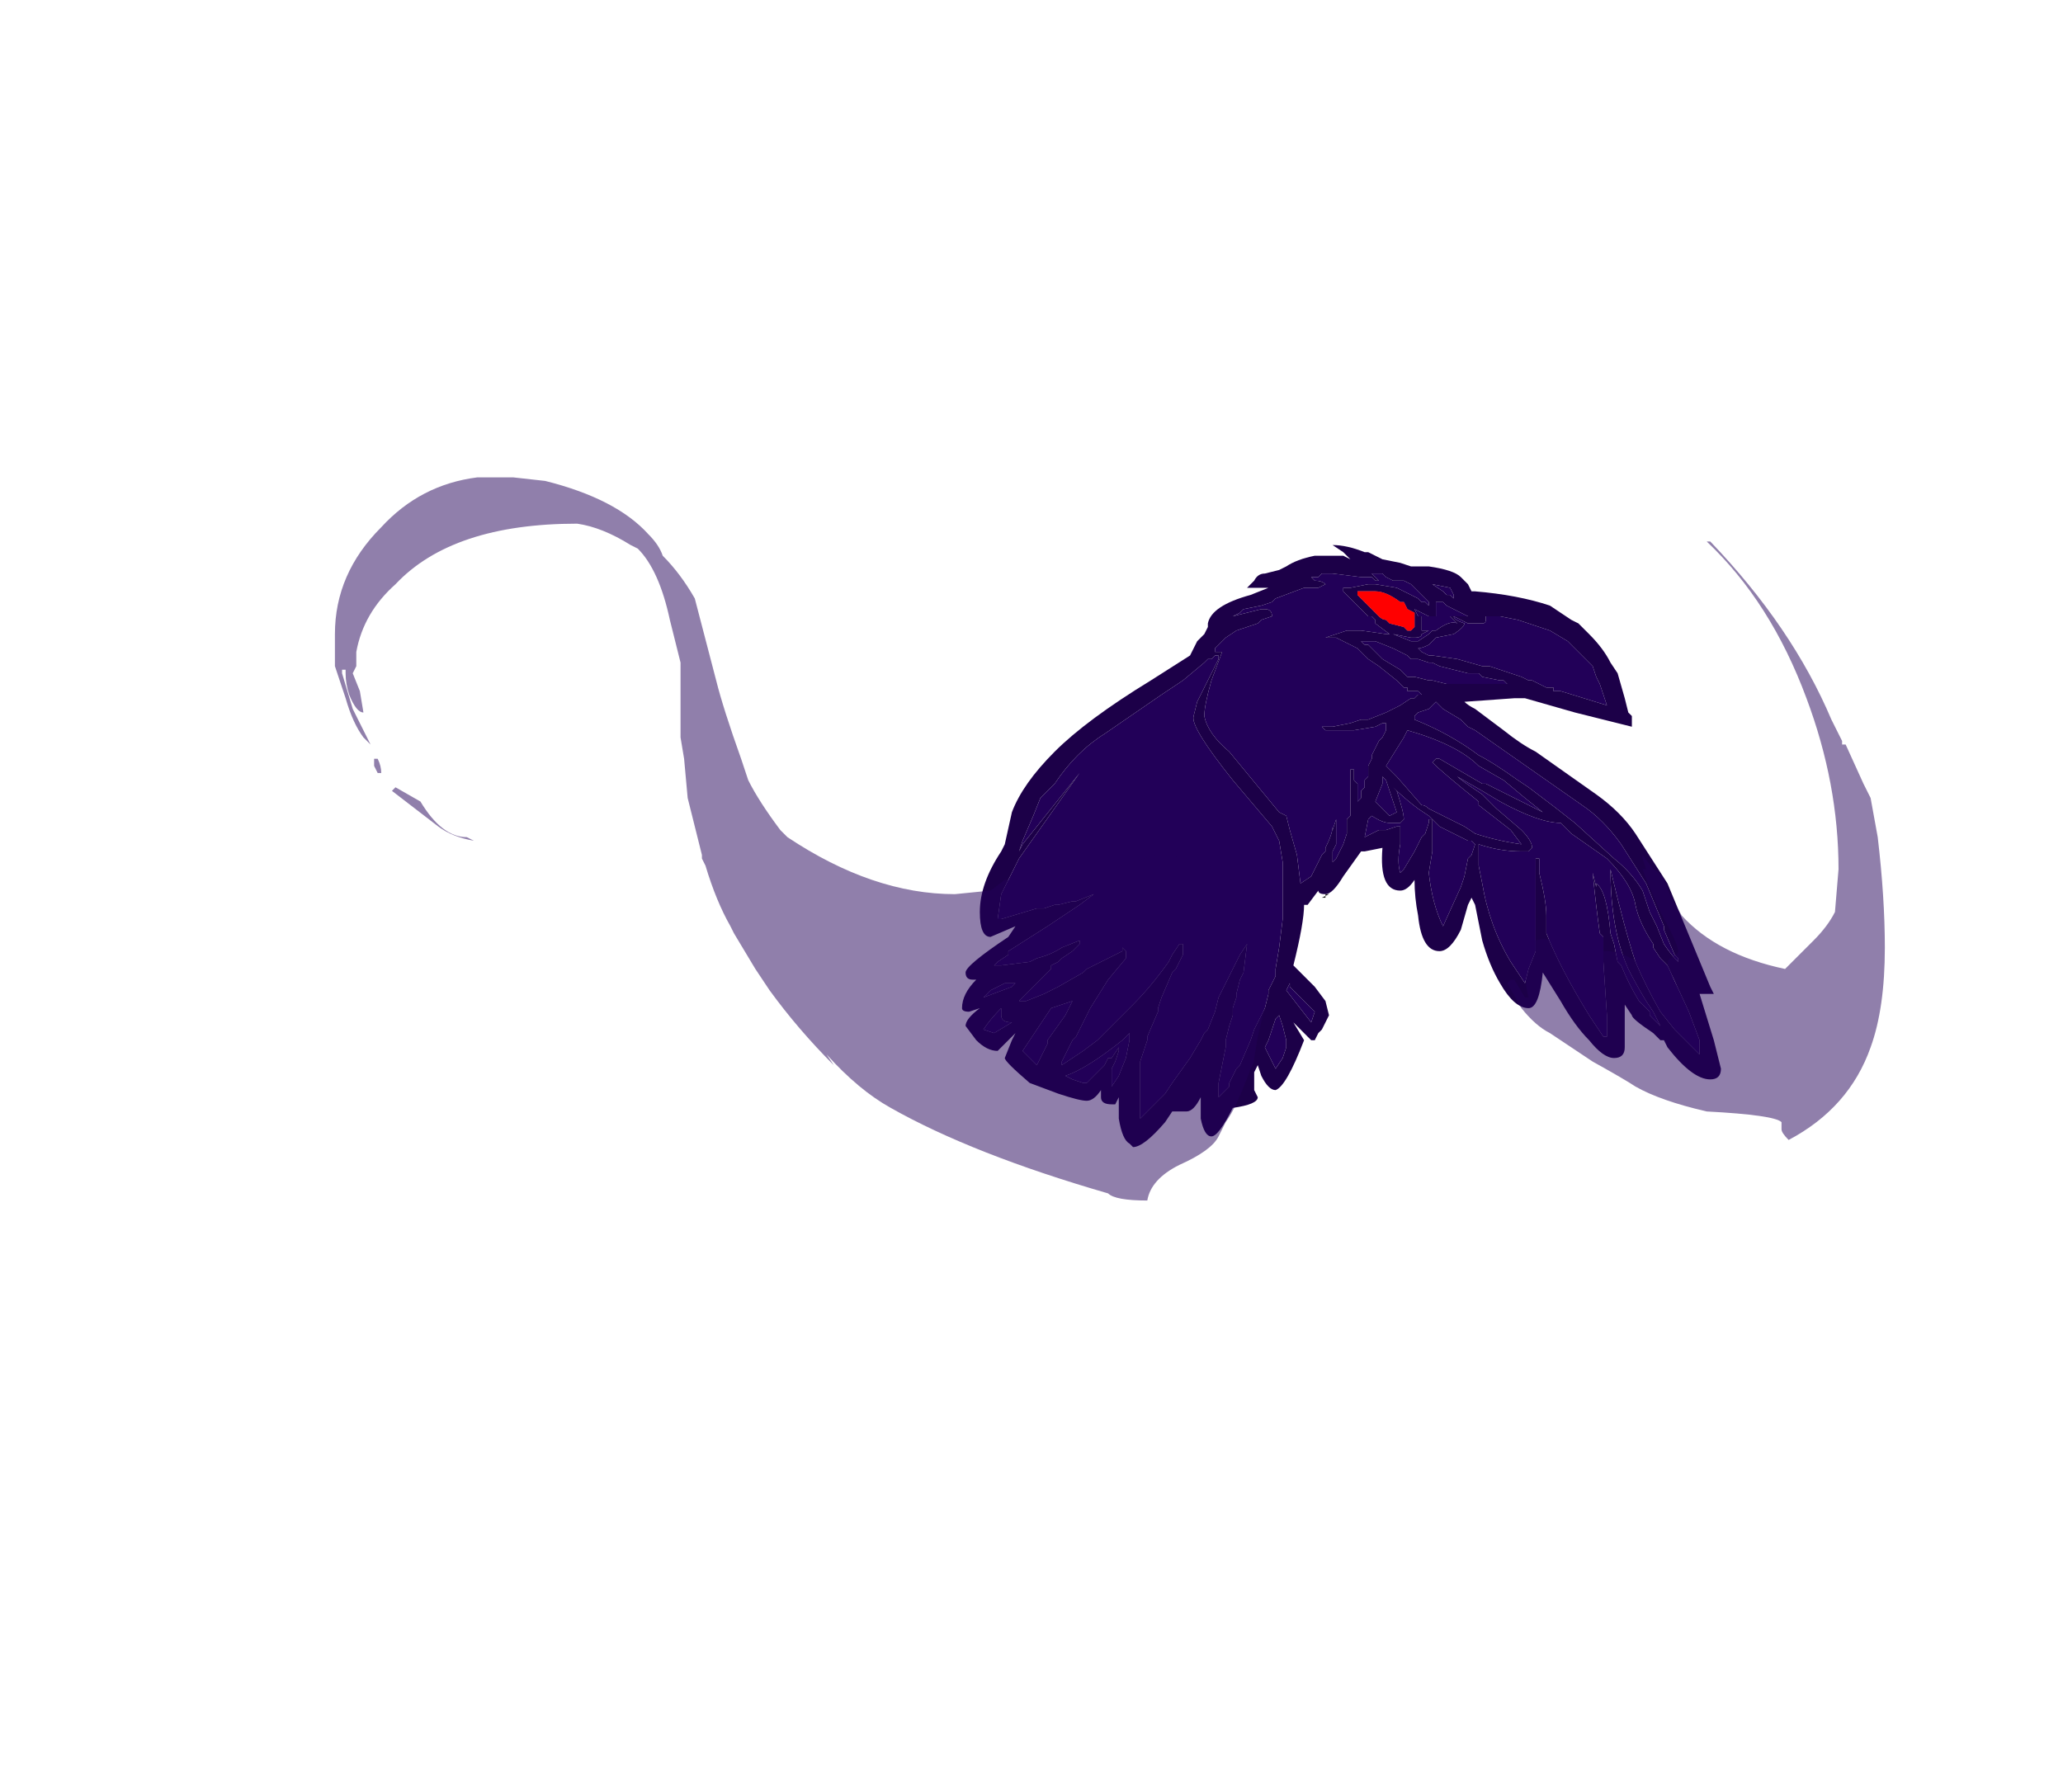 <?xml version="1.0" encoding="UTF-8" standalone="no"?>
<svg xmlns:ffdec="https://www.free-decompiler.com/flash" xmlns:xlink="http://www.w3.org/1999/xlink" ffdec:objectType="frame" height="176.05px" width="202.65px" xmlns="http://www.w3.org/2000/svg">
  <g transform="matrix(1.0, 0.0, 0.0, 1.0, 124.25, 134.75)">
    <use ffdec:characterId="3203" height="10.15" transform="matrix(7.0, 0.0, 0.0, 7.0, -91.35, -87.85)" width="21.75" xlink:href="#shape0"/>
  </g>
  <defs>
    <g id="shape0" transform="matrix(1.0, 0.0, 0.0, 1.0, 13.05, 12.55)">
      <path d="M0.8 -10.85 L0.8 -10.85 M0.85 -6.65 L0.85 -6.7 0.9 -6.7 0.8 -6.65 0.85 -6.65" fill="#111111" fill-rule="evenodd" stroke="none"/>
      <path d="M1.3 -10.9 L1.3 -10.95 1.55 -10.95 Q1.7 -10.95 1.9 -10.8 L1.95 -10.8 2.0 -10.7 2.1 -10.65 2.1 -10.45 2.05 -10.4 2.0 -10.4 1.95 -10.45 1.75 -10.5 1.7 -10.55 Q1.65 -10.55 1.6 -10.6 L1.3 -10.9" fill="#ff0000" fill-rule="evenodd" stroke="none"/>
      <path d="M3.1 -10.6 L3.3 -10.6 3.55 -10.55 4.0 -10.4 4.25 -10.25 Q4.4 -10.1 4.55 -9.95 L4.6 -9.9 4.65 -9.75 4.7 -9.65 4.8 -9.35 4.15 -9.55 4.05 -9.55 4.05 -9.6 3.95 -9.6 3.75 -9.7 3.7 -9.7 3.6 -9.75 3.15 -9.9 3.05 -9.9 2.7 -10.0 2.35 -10.05 2.3 -10.05 2.2 -10.1 2.15 -10.15 Q2.2 -10.15 2.3 -10.2 L2.4 -10.3 2.65 -10.35 Q2.8 -10.45 2.8 -10.5 2.65 -10.55 2.65 -10.6 L2.85 -10.5 3.05 -10.5 Q3.1 -10.5 3.1 -10.55 L3.1 -10.6 M0.65 -11.15 L0.75 -11.15 0.8 -11.2 0.95 -11.2 1.35 -11.15 1.5 -11.15 1.55 -11.1 1.6 -11.1 1.5 -11.2 1.65 -11.2 1.7 -11.15 1.8 -11.1 1.95 -11.1 2.05 -11.05 2.3 -10.8 2.3 -10.75 2.25 -10.8 2.2 -10.8 2.15 -10.85 1.85 -11.0 1.55 -11.05 1.45 -11.05 1.2 -11.0 1.1 -11.0 1.1 -10.95 1.45 -10.6 1.5 -10.6 1.55 -10.55 1.55 -10.5 1.75 -10.35 1.8 -10.35 2.05 -10.3 2.1 -10.3 Q2.2 -10.3 2.2 -10.35 L2.3 -10.4 2.2 -10.4 2.2 -10.6 2.15 -10.6 2.1 -10.7 Q2.2 -10.65 2.3 -10.6 L2.4 -10.6 2.4 -10.8 2.5 -10.8 2.55 -10.75 2.85 -10.6 2.6 -10.6 2.7 -10.5 Q2.6 -10.55 2.4 -10.4 L2.35 -10.4 2.3 -10.35 2.15 -10.25 2.05 -10.25 1.8 -10.35 1.7 -10.35 1.35 -10.4 1.15 -10.4 0.85 -10.3 1.0 -10.3 1.3 -10.15 1.45 -10.0 1.6 -9.9 1.85 -9.7 1.95 -9.6 2.0 -9.6 2.0 -9.55 2.15 -9.55 2.2 -9.5 2.15 -9.5 2.1 -9.45 2.05 -9.45 1.9 -9.35 1.7 -9.25 1.45 -9.15 1.35 -9.15 1.2 -9.1 0.95 -9.05 0.8 -9.05 0.85 -9.0 1.25 -9.0 1.55 -9.05 1.65 -9.1 1.7 -9.1 1.7 -9.0 1.65 -8.9 1.6 -8.85 1.5 -8.65 1.5 -8.6 1.45 -8.5 1.45 -8.35 1.4 -8.3 1.4 -8.2 1.35 -8.15 1.35 -8.05 1.3 -8.0 1.3 -8.25 1.25 -8.3 1.25 -8.45 1.2 -8.45 1.2 -7.8 1.15 -7.75 1.15 -7.55 1.1 -7.4 1.0 -7.2 0.95 -7.15 0.95 -7.3 1.0 -7.4 1.0 -7.75 0.95 -7.6 0.95 -7.65 Q0.95 -7.55 0.85 -7.35 L0.85 -7.3 0.8 -7.25 0.65 -6.95 0.5 -6.85 0.45 -7.25 0.35 -7.6 0.3 -7.8 0.2 -7.85 -0.5 -8.7 Q-0.8 -8.95 -0.85 -9.2 -0.85 -9.35 -0.75 -9.7 L-0.6 -10.1 -0.7 -10.1 -0.7 -10.15 -0.55 -10.3 -0.4 -10.4 -0.1 -10.5 -0.05 -10.55 0.1 -10.6 Q0.1 -10.7 0.0 -10.7 L-0.05 -10.7 -0.45 -10.6 -0.35 -10.65 -0.3 -10.7 -0.05 -10.75 0.1 -10.8 0.15 -10.85 0.55 -11.0 0.75 -11.0 0.85 -11.05 Q0.8 -11.1 0.7 -11.1 L0.65 -11.15 M0.8 -10.85 L0.8 -10.85 M1.95 -8.9 L2.0 -9.0 Q2.7 -8.8 3.0 -8.5 L3.35 -8.3 3.65 -8.05 3.9 -7.85 Q3.6 -8.0 3.1 -8.25 L3.05 -8.25 2.45 -8.6 2.4 -8.6 2.35 -8.55 Q2.5 -8.4 3.0 -8.0 L3.0 -7.95 3.45 -7.6 3.6 -7.4 Q3.25 -7.45 2.95 -7.55 L2.8 -7.65 2.3 -7.9 Q2.25 -7.95 2.2 -7.95 L1.85 -8.35 1.7 -8.5 1.95 -8.9 M2.1 -9.15 L2.1 -9.2 2.15 -9.25 2.3 -9.3 2.4 -9.4 2.5 -9.3 2.75 -9.15 2.85 -9.05 2.95 -9.0 4.45 -7.95 Q4.75 -7.75 5.0 -7.4 L5.35 -6.85 5.6 -6.25 5.6 -6.2 5.75 -5.85 5.8 -5.8 5.8 -5.75 Q5.7 -5.85 5.6 -6.0 L5.5 -6.25 5.4 -6.45 5.3 -6.75 Q5.15 -7.0 4.9 -7.2 L4.35 -7.7 Q4.1 -7.9 3.7 -8.2 L3.55 -8.3 Q3.2 -8.55 3.0 -8.65 2.6 -8.95 2.1 -9.15 M2.35 -9.95 L2.45 -9.9 2.85 -9.8 3.0 -9.8 3.05 -9.75 3.3 -9.7 3.35 -9.7 3.4 -9.65 2.55 -9.65 2.35 -9.7 2.3 -9.7 2.1 -9.75 2.0 -9.75 1.9 -9.85 1.65 -10.0 1.45 -10.2 1.4 -10.2 1.35 -10.25 1.55 -10.25 1.8 -10.15 2.0 -10.05 2.05 -10.0 2.15 -10.0 2.3 -9.95 2.35 -9.95 M2.35 -11.05 L2.6 -11.0 2.65 -10.9 2.65 -10.85 2.6 -10.9 2.55 -10.9 2.5 -10.95 2.35 -11.05 M0.15 -7.55 L0.2 -7.45 0.25 -7.15 0.25 -6.35 0.2 -5.95 0.15 -5.65 0.15 -5.55 0.05 -5.35 0.05 -5.3 0.0 -5.1 -0.15 -4.8 -0.2 -4.65 -0.35 -4.3 -0.4 -4.25 -0.5 -4.05 -0.5 -4.0 -0.65 -3.85 -0.65 -4.05 -0.55 -4.55 -0.55 -4.65 -0.5 -4.85 -0.45 -5.0 -0.45 -5.1 -0.4 -5.25 -0.4 -5.3 -0.35 -5.5 -0.3 -5.6 -0.25 -6.0 -0.35 -5.85 -0.65 -5.25 -0.7 -5.05 -0.8 -4.8 -0.85 -4.75 -0.9 -4.65 -1.05 -4.4 -1.3 -4.05 -1.4 -3.9 -1.75 -3.55 -1.75 -4.35 -1.65 -4.65 -1.65 -4.7 -1.5 -5.05 -1.5 -5.1 -1.45 -5.25 -1.3 -5.6 -1.25 -5.65 -1.15 -5.85 -1.15 -5.9 Q-1.15 -5.95 -1.15 -6.0 L-1.2 -6.0 -1.3 -5.85 -1.35 -5.75 Q-1.6 -5.4 -1.85 -5.15 -2.1 -4.9 -2.35 -4.65 L-2.55 -4.5 -2.85 -4.3 -2.85 -4.35 -2.7 -4.65 -2.65 -4.7 -2.45 -5.1 -2.2 -5.5 -1.95 -5.8 -1.95 -5.9 -2.0 -5.95 -2.0 -5.9 -2.5 -5.65 -2.55 -5.6 -2.9 -5.4 -3.1 -5.3 -3.35 -5.2 -3.45 -5.2 -3.0 -5.65 -3.0 -5.7 -2.9 -5.75 -2.85 -5.8 -2.7 -5.9 -2.6 -6.0 -2.6 -6.05 -2.85 -5.95 Q-3.0 -5.85 -3.2 -5.8 L-3.3 -5.75 -3.7 -5.7 -3.8 -5.7 -3.75 -5.75 -3.6 -5.85 -3.6 -5.9 -3.05 -6.25 -2.6 -6.55 -2.4 -6.7 -2.65 -6.6 -2.7 -6.6 -2.9 -6.55 -2.95 -6.55 -3.1 -6.5 -3.2 -6.5 -3.7 -6.35 -3.75 -6.35 -3.7 -6.7 -3.45 -7.2 -2.6 -8.4 -3.4 -7.4 -3.45 -7.3 -3.4 -7.45 -3.25 -7.8 -3.15 -8.05 -2.95 -8.25 Q-2.65 -8.7 -2.25 -8.95 L-1.45 -9.5 -1.15 -9.7 -0.85 -9.95 -0.8 -10.0 -0.75 -10.0 -0.7 -10.05 -0.65 -10.05 -0.65 -10.0 Q-0.7 -9.9 -0.95 -9.4 L-1.0 -9.2 Q-1.05 -9.05 -0.45 -8.3 L0.1 -7.65 0.15 -7.55 M3.05 -8.15 L3.3 -8.0 Q3.85 -7.7 4.15 -7.7 L4.3 -7.55 4.8 -7.2 Q5.15 -6.85 5.2 -6.55 5.25 -6.3 5.45 -6.0 L5.45 -5.95 5.55 -5.8 5.65 -5.7 5.95 -5.05 6.1 -4.65 6.1 -4.45 5.75 -4.8 5.55 -5.05 Q5.35 -5.4 5.2 -5.75 5.05 -6.2 4.85 -7.05 4.85 -6.2 5.1 -5.65 5.2 -5.45 5.35 -5.2 L5.45 -5.05 5.55 -4.85 5.4 -5.0 5.4 -5.05 5.25 -5.2 Q5.1 -5.45 5.0 -5.7 L4.95 -5.75 4.9 -6.0 4.85 -6.15 Q4.8 -6.75 4.65 -6.85 L4.65 -6.8 4.6 -7.0 Q4.65 -6.5 4.7 -6.15 L4.75 -6.1 4.75 -5.75 4.8 -5.0 4.8 -4.7 4.75 -4.7 4.55 -5.0 Q4.15 -5.65 3.95 -6.15 L3.95 -6.4 Q3.95 -6.6 3.85 -7.0 L3.85 -7.2 3.8 -7.2 3.8 -5.9 3.7 -5.65 3.65 -5.45 3.45 -5.75 Q3.15 -6.25 3.05 -6.85 L3.0 -7.1 3.0 -7.4 Q3.3 -7.3 3.6 -7.3 L3.7 -7.3 3.75 -7.35 Q3.75 -7.45 3.6 -7.6 L3.25 -7.9 3.05 -8.1 Q2.75 -8.3 2.7 -8.35 L3.05 -8.15 M2.35 -7.55 L2.35 -7.75 2.45 -7.65 2.85 -7.45 2.9 -7.45 2.95 -7.4 2.9 -7.25 2.85 -7.2 2.8 -6.95 2.75 -6.8 2.5 -6.25 Q2.35 -6.55 2.3 -7.0 L2.35 -7.3 2.35 -7.55 M1.65 -8.35 L1.7 -8.3 1.85 -7.85 1.75 -7.8 1.55 -8.0 1.65 -8.25 1.65 -8.35 M1.4 -7.5 L1.45 -7.75 1.5 -7.8 Q1.65 -7.7 1.75 -7.7 L1.9 -7.7 1.95 -7.75 Q1.95 -7.85 1.85 -8.15 L1.8 -8.2 Q1.95 -8.05 2.15 -7.9 L2.3 -7.8 2.35 -7.75 2.3 -7.75 2.3 -7.7 2.25 -7.55 2.2 -7.5 2.1 -7.3 1.95 -7.05 1.9 -7.0 Q1.85 -7.15 1.9 -7.4 L1.9 -7.65 1.85 -7.65 1.7 -7.6 1.6 -7.6 1.4 -7.5 M-3.7 -5.1 L-3.7 -5.0 Q-3.7 -4.9 -3.55 -4.9 L-3.8 -4.75 -3.95 -4.8 Q-3.85 -4.95 -3.7 -5.1 M-3.85 -5.35 L-3.65 -5.45 -3.5 -5.45 -3.55 -5.4 -3.95 -5.25 -3.85 -5.35 M-2.7 -5.2 L-2.8 -5.0 -3.05 -4.65 -3.05 -4.6 -3.2 -4.3 -3.4 -4.5 -3.0 -5.1 -2.7 -5.2 M-1.95 -4.7 L-1.9 -4.75 -1.9 -4.65 -1.95 -4.4 -2.05 -4.15 -2.15 -4.0 -2.15 -4.25 -2.1 -4.35 -2.05 -4.5 -2.05 -4.55 -2.15 -4.4 -2.2 -4.4 -2.25 -4.3 -2.5 -4.05 -2.55 -4.05 -2.7 -4.1 -2.8 -4.15 Q-2.5 -4.25 -2.0 -4.65 L-1.95 -4.7 M0.2 -5.0 L0.25 -4.85 0.3 -4.65 0.3 -4.55 0.25 -4.4 0.15 -4.25 0.0 -4.55 0.05 -4.65 0.15 -4.95 0.2 -5.0 M0.3 -5.35 L0.35 -5.45 0.35 -5.4 0.7 -5.05 0.65 -4.9 0.3 -5.35" fill="#220058" fill-rule="evenodd" stroke="none"/>
      <path d="M4.0 -10.75 Q4.15 -10.65 4.3 -10.55 L4.4 -10.5 4.55 -10.35 Q4.75 -10.15 4.85 -9.95 L4.95 -9.8 5.05 -9.45 5.1 -9.25 5.15 -9.2 5.15 -9.05 4.35 -9.25 3.65 -9.45 3.5 -9.45 2.8 -9.4 Q2.85 -9.35 2.95 -9.3 L3.35 -9.0 Q3.6 -8.8 3.8 -8.7 L4.65 -8.1 Q5.0 -7.85 5.2 -7.55 L5.65 -6.85 6.25 -5.4 6.3 -5.3 6.1 -5.3 6.3 -4.65 6.4 -4.25 Q6.4 -4.1 6.25 -4.1 6.0 -4.1 5.65 -4.55 L5.6 -4.65 5.55 -4.65 5.45 -4.75 Q5.15 -4.95 5.15 -5.0 L5.05 -5.15 5.05 -4.55 Q5.05 -4.4 4.9 -4.4 4.75 -4.4 4.55 -4.65 4.35 -4.85 4.15 -5.2 L3.9 -5.6 Q3.85 -5.1 3.7 -5.1 3.5 -5.1 3.3 -5.45 3.15 -5.7 3.05 -6.05 L2.95 -6.55 2.9 -6.65 2.85 -6.55 2.75 -6.2 Q2.6 -5.9 2.45 -5.9 2.2 -5.9 2.15 -6.4 2.1 -6.65 2.1 -6.9 2.0 -6.75 1.9 -6.75 1.6 -6.75 1.65 -7.35 L1.4 -7.3 1.35 -7.3 1.1 -6.95 Q0.95 -6.7 0.85 -6.7 0.75 -6.7 0.75 -6.75 L0.6 -6.55 0.55 -6.55 Q0.55 -6.3 0.4 -5.7 L0.7 -5.4 0.85 -5.2 0.9 -5.0 0.8 -4.8 0.75 -4.75 0.7 -4.65 0.65 -4.65 0.4 -4.9 0.55 -4.65 Q0.3 -4.0 0.15 -3.95 0.05 -3.95 -0.05 -4.15 L-0.1 -4.3 -0.15 -4.2 -0.15 -3.95 -0.1 -3.85 Q-0.1 -3.75 -0.45 -3.7 -0.65 -3.3 -0.75 -3.3 -0.85 -3.3 -0.9 -3.55 L-0.9 -3.85 Q-1.0 -3.65 -1.1 -3.65 L-1.3 -3.65 -1.4 -3.5 Q-1.7 -3.15 -1.85 -3.15 L-1.9 -3.2 Q-2.0 -3.25 -2.05 -3.55 L-2.05 -3.85 -2.1 -3.75 -2.15 -3.75 Q-2.3 -3.75 -2.3 -3.85 L-2.3 -3.95 Q-2.4 -3.8 -2.5 -3.8 -2.6 -3.8 -2.9 -3.9 L-3.3 -4.05 Q-3.65 -4.35 -3.65 -4.4 L-3.55 -4.65 -3.5 -4.75 -3.75 -4.5 Q-3.9 -4.5 -4.05 -4.65 L-4.2 -4.85 Q-4.2 -4.95 -4.0 -5.1 L-4.15 -5.05 Q-4.25 -5.05 -4.25 -5.1 -4.25 -5.3 -4.05 -5.5 L-4.1 -5.5 Q-4.2 -5.5 -4.2 -5.6 -4.2 -5.7 -3.6 -6.1 L-3.5 -6.25 -3.85 -6.1 Q-4.0 -6.1 -4.0 -6.45 -4.0 -6.85 -3.7 -7.3 L-3.65 -7.4 -3.55 -7.85 Q-3.4 -8.25 -2.95 -8.7 -2.5 -9.15 -1.6 -9.7 L-1.05 -10.05 -0.95 -10.25 -0.85 -10.35 -0.8 -10.45 -0.8 -10.5 Q-0.75 -10.75 -0.2 -10.9 L0.05 -11.0 -0.25 -11.0 -0.15 -11.1 Q-0.1 -11.2 0.0 -11.2 L0.2 -11.25 0.3 -11.3 Q0.45 -11.4 0.7 -11.45 L1.1 -11.45 1.2 -11.4 1.1 -11.5 0.95 -11.6 Q1.15 -11.6 1.4 -11.5 L1.45 -11.5 1.65 -11.4 1.9 -11.35 2.05 -11.3 2.3 -11.3 Q2.65 -11.25 2.75 -11.15 L2.85 -11.05 2.9 -10.95 2.95 -10.95 Q3.55 -10.9 4.0 -10.75 M3.1 -10.6 L3.1 -10.55 Q3.1 -10.5 3.05 -10.5 L2.85 -10.5 2.65 -10.6 Q2.65 -10.55 2.8 -10.5 2.8 -10.45 2.65 -10.35 L2.4 -10.3 2.3 -10.2 Q2.2 -10.15 2.15 -10.15 L2.2 -10.1 2.3 -10.05 2.35 -10.05 2.7 -10.0 3.05 -9.9 3.15 -9.9 3.6 -9.75 3.7 -9.7 3.75 -9.7 3.95 -9.6 4.05 -9.6 4.05 -9.55 4.15 -9.55 4.8 -9.35 4.7 -9.65 4.65 -9.75 4.6 -9.9 4.55 -9.95 Q4.4 -10.1 4.25 -10.25 L4.0 -10.4 3.55 -10.55 3.3 -10.6 3.1 -10.6 M0.65 -11.15 L0.7 -11.1 Q0.8 -11.1 0.85 -11.05 L0.75 -11.0 0.55 -11.0 0.15 -10.85 0.1 -10.8 -0.05 -10.75 -0.3 -10.7 -0.35 -10.65 -0.45 -10.6 -0.05 -10.7 0.0 -10.7 Q0.1 -10.7 0.1 -10.6 L-0.05 -10.55 -0.1 -10.5 -0.4 -10.4 -0.55 -10.3 -0.7 -10.15 -0.7 -10.1 -0.6 -10.1 -0.75 -9.7 Q-0.85 -9.35 -0.85 -9.2 -0.8 -8.95 -0.5 -8.7 L0.2 -7.85 0.3 -7.8 0.35 -7.6 0.45 -7.25 0.5 -6.85 0.65 -6.95 0.8 -7.25 0.85 -7.3 0.85 -7.35 Q0.95 -7.55 0.95 -7.65 L0.95 -7.6 1.0 -7.75 1.0 -7.4 0.95 -7.3 0.95 -7.15 1.0 -7.2 1.1 -7.4 1.15 -7.55 1.15 -7.75 1.2 -7.8 1.2 -8.45 1.25 -8.45 1.25 -8.3 1.3 -8.25 1.3 -8.0 1.35 -8.05 1.35 -8.15 1.4 -8.2 1.4 -8.3 1.45 -8.35 1.45 -8.5 1.5 -8.6 1.5 -8.65 1.6 -8.85 1.65 -8.9 1.7 -9.0 1.7 -9.1 1.65 -9.1 1.55 -9.05 1.25 -9.0 0.85 -9.0 0.8 -9.05 0.95 -9.05 1.2 -9.1 1.35 -9.15 1.45 -9.15 1.7 -9.25 1.9 -9.35 2.05 -9.45 2.1 -9.45 2.15 -9.5 2.2 -9.5 2.15 -9.55 2.0 -9.55 2.0 -9.6 1.95 -9.6 1.85 -9.7 1.6 -9.9 1.45 -10.0 1.3 -10.15 1.0 -10.3 0.85 -10.3 1.15 -10.4 1.35 -10.4 1.7 -10.35 1.8 -10.35 2.05 -10.25 2.15 -10.25 2.3 -10.35 2.35 -10.4 2.4 -10.4 Q2.6 -10.55 2.7 -10.5 L2.6 -10.6 2.85 -10.6 2.55 -10.75 2.5 -10.8 2.4 -10.8 2.4 -10.6 2.3 -10.6 Q2.2 -10.65 2.1 -10.7 L2.15 -10.6 2.2 -10.6 2.2 -10.4 2.3 -10.4 2.2 -10.35 Q2.2 -10.3 2.1 -10.3 L2.05 -10.3 1.8 -10.35 1.75 -10.35 1.55 -10.5 1.55 -10.55 1.5 -10.6 1.45 -10.6 1.1 -10.95 1.1 -11.0 1.2 -11.0 1.45 -11.05 1.55 -11.05 1.85 -11.0 2.15 -10.85 2.2 -10.8 2.25 -10.8 2.3 -10.75 2.3 -10.8 2.05 -11.05 1.95 -11.1 1.8 -11.1 1.7 -11.15 1.65 -11.2 1.5 -11.2 1.6 -11.1 1.55 -11.1 1.5 -11.15 1.35 -11.15 0.95 -11.2 0.8 -11.2 0.75 -11.15 0.65 -11.15 M1.3 -10.9 L1.6 -10.6 Q1.65 -10.55 1.7 -10.55 L1.75 -10.5 1.95 -10.45 2.0 -10.4 2.05 -10.4 2.1 -10.45 2.1 -10.65 2.0 -10.7 1.95 -10.8 1.9 -10.8 Q1.7 -10.95 1.55 -10.95 L1.3 -10.95 1.3 -10.9 M2.35 -11.05 L2.5 -10.95 2.55 -10.9 2.6 -10.9 2.65 -10.85 2.65 -10.9 2.6 -11.0 2.35 -11.05 M2.35 -9.95 L2.3 -9.95 2.15 -10.0 2.05 -10.0 2.0 -10.05 1.8 -10.15 1.55 -10.25 1.35 -10.25 1.4 -10.2 1.45 -10.2 1.65 -10.0 1.9 -9.85 2.0 -9.75 2.1 -9.75 2.3 -9.7 2.35 -9.7 2.55 -9.65 3.4 -9.65 3.35 -9.7 3.3 -9.7 3.05 -9.75 3.0 -9.8 2.85 -9.8 2.45 -9.9 2.35 -9.95 M2.1 -9.15 Q2.6 -8.95 3.0 -8.65 3.2 -8.55 3.55 -8.3 L3.7 -8.2 Q4.1 -7.9 4.35 -7.7 L4.9 -7.2 Q5.15 -7.0 5.3 -6.75 L5.4 -6.45 5.5 -6.25 5.6 -6.0 Q5.7 -5.85 5.8 -5.75 L5.8 -5.8 5.75 -5.85 5.6 -6.2 5.6 -6.25 5.35 -6.85 5.0 -7.4 Q4.75 -7.75 4.45 -7.95 L2.95 -9.0 2.85 -9.05 2.75 -9.15 2.5 -9.3 2.4 -9.4 2.3 -9.3 2.15 -9.25 2.1 -9.2 2.1 -9.15 M1.95 -8.9 L1.7 -8.5 1.85 -8.35 2.2 -7.95 Q2.25 -7.95 2.3 -7.9 L2.8 -7.65 2.95 -7.55 Q3.25 -7.45 3.6 -7.4 L3.45 -7.6 3.0 -7.95 3.0 -8.0 Q2.5 -8.4 2.35 -8.55 L2.4 -8.6 2.45 -8.6 3.05 -8.25 3.1 -8.25 Q3.6 -8.0 3.9 -7.85 L3.65 -8.05 3.35 -8.3 3.0 -8.5 Q2.7 -8.8 2.0 -9.0 L1.95 -8.9 M0.15 -7.55 L0.1 -7.65 -0.45 -8.3 Q-1.05 -9.05 -1.0 -9.2 L-0.95 -9.4 Q-0.7 -9.9 -0.65 -10.0 L-0.65 -10.05 -0.7 -10.05 -0.75 -10.0 -0.8 -10.0 -0.85 -9.95 -1.15 -9.7 -1.45 -9.5 -2.25 -8.95 Q-2.65 -8.7 -2.95 -8.25 L-3.15 -8.05 -3.25 -7.8 -3.4 -7.45 -3.45 -7.3 -3.4 -7.4 -2.6 -8.4 -3.45 -7.2 -3.7 -6.7 -3.75 -6.35 -3.7 -6.35 -3.2 -6.5 -3.1 -6.5 -2.95 -6.55 -2.9 -6.55 -2.7 -6.6 -2.65 -6.6 -2.4 -6.7 -2.6 -6.55 -3.05 -6.25 -3.6 -5.9 -3.6 -5.85 -3.75 -5.75 -3.8 -5.7 -3.7 -5.7 -3.3 -5.75 -3.2 -5.8 Q-3.0 -5.85 -2.85 -5.95 L-2.6 -6.05 -2.6 -6.0 -2.7 -5.9 -2.85 -5.8 -2.9 -5.75 -3.0 -5.7 -3.0 -5.65 -3.45 -5.2 -3.35 -5.2 -3.1 -5.3 -2.9 -5.4 -2.55 -5.6 -2.5 -5.65 -2.0 -5.9 -2.0 -5.95 -1.95 -5.9 -1.95 -5.8 -2.2 -5.5 -2.45 -5.1 -2.65 -4.7 -2.7 -4.65 -2.85 -4.35 -2.85 -4.3 -2.55 -4.5 -2.35 -4.65 Q-2.1 -4.9 -1.85 -5.15 -1.6 -5.4 -1.35 -5.75 L-1.3 -5.85 -1.2 -6.0 -1.15 -6.0 Q-1.15 -5.95 -1.15 -5.9 L-1.15 -5.85 -1.25 -5.65 -1.3 -5.6 -1.45 -5.25 -1.5 -5.1 -1.5 -5.05 -1.65 -4.7 -1.65 -4.65 -1.75 -4.35 -1.75 -3.55 -1.4 -3.9 -1.3 -4.05 -1.05 -4.4 -0.9 -4.65 -0.85 -4.75 -0.8 -4.8 -0.7 -5.05 -0.65 -5.25 -0.35 -5.85 -0.25 -6.0 -0.3 -5.6 -0.35 -5.5 -0.4 -5.3 -0.4 -5.25 -0.45 -5.1 -0.45 -5.0 -0.5 -4.85 -0.55 -4.65 -0.55 -4.55 -0.65 -4.05 -0.65 -3.85 -0.5 -4.0 -0.5 -4.05 -0.4 -4.25 -0.35 -4.3 -0.2 -4.65 -0.15 -4.8 0.0 -5.1 0.05 -5.3 0.05 -5.35 0.15 -5.55 0.15 -5.65 0.2 -5.95 0.25 -6.35 0.25 -7.15 0.2 -7.45 0.15 -7.55 M1.4 -7.5 L1.6 -7.6 1.7 -7.6 1.85 -7.65 1.9 -7.65 1.9 -7.4 Q1.85 -7.15 1.9 -7.0 L1.95 -7.05 2.1 -7.3 2.2 -7.5 2.25 -7.55 2.3 -7.7 2.3 -7.75 2.35 -7.75 2.3 -7.8 2.15 -7.9 Q1.95 -8.05 1.8 -8.2 L1.85 -8.15 Q1.95 -7.85 1.95 -7.75 L1.9 -7.7 1.75 -7.7 Q1.65 -7.7 1.5 -7.8 L1.45 -7.75 1.4 -7.5 M1.65 -8.35 L1.65 -8.25 1.55 -8.0 1.75 -7.8 1.85 -7.85 1.7 -8.3 1.65 -8.35 M2.35 -7.55 L2.35 -7.3 2.3 -7.0 Q2.35 -6.55 2.5 -6.25 L2.75 -6.8 2.8 -6.95 2.85 -7.2 2.9 -7.25 2.95 -7.4 2.9 -7.45 2.85 -7.45 2.45 -7.65 2.35 -7.75 2.35 -7.55 M3.05 -8.15 L2.7 -8.35 Q2.75 -8.3 3.05 -8.1 L3.25 -7.9 3.6 -7.6 Q3.75 -7.45 3.75 -7.35 L3.7 -7.3 3.6 -7.3 Q3.3 -7.3 3.0 -7.4 L3.0 -7.1 3.05 -6.85 Q3.15 -6.25 3.45 -5.75 L3.65 -5.45 3.7 -5.65 3.8 -5.9 3.8 -7.2 3.85 -7.2 3.85 -7.0 Q3.95 -6.6 3.95 -6.4 L3.95 -6.15 Q4.15 -5.65 4.55 -5.0 L4.75 -4.7 4.8 -4.7 4.8 -5.0 4.75 -5.75 4.75 -6.1 4.7 -6.15 Q4.65 -6.5 4.6 -7.0 L4.65 -6.8 4.65 -6.85 Q4.8 -6.75 4.85 -6.15 L4.9 -6.0 4.95 -5.75 5.0 -5.7 Q5.1 -5.45 5.25 -5.2 L5.4 -5.05 5.4 -5.0 5.55 -4.85 5.45 -5.05 5.35 -5.2 Q5.2 -5.45 5.1 -5.65 4.85 -6.2 4.85 -7.05 5.05 -6.2 5.2 -5.75 5.35 -5.4 5.55 -5.05 L5.75 -4.8 6.1 -4.45 6.1 -4.65 5.95 -5.05 5.65 -5.7 5.55 -5.8 5.45 -5.95 5.45 -6.0 Q5.25 -6.3 5.2 -6.55 5.15 -6.85 4.8 -7.2 L4.3 -7.55 4.15 -7.7 Q3.85 -7.7 3.3 -8.0 L3.05 -8.15 M0.3 -5.35 L0.65 -4.9 0.7 -5.05 0.35 -5.4 0.35 -5.45 0.3 -5.35 M0.2 -5.0 L0.15 -4.95 0.05 -4.65 0.0 -4.55 0.15 -4.25 0.25 -4.4 0.3 -4.55 0.3 -4.65 0.25 -4.85 0.2 -5.0 M-1.95 -4.7 L-2.0 -4.65 Q-2.5 -4.25 -2.8 -4.15 L-2.7 -4.1 -2.55 -4.05 -2.5 -4.05 -2.25 -4.3 -2.2 -4.4 -2.15 -4.4 -2.05 -4.55 -2.05 -4.5 -2.1 -4.35 -2.15 -4.25 -2.15 -4.0 -2.05 -4.15 -1.95 -4.4 -1.9 -4.65 -1.9 -4.75 -1.95 -4.7 M-2.7 -5.2 L-3.0 -5.1 -3.4 -4.5 -3.2 -4.3 -3.05 -4.6 -3.05 -4.65 -2.8 -5.0 -2.7 -5.2 M-3.85 -5.35 L-3.95 -5.25 -3.55 -5.4 -3.5 -5.45 -3.65 -5.45 -3.85 -5.35 M-3.7 -5.1 Q-3.85 -4.95 -3.95 -4.8 L-3.8 -4.75 -3.55 -4.9 Q-3.7 -4.9 -3.7 -5.0 L-3.7 -5.1" fill="#1c0048" fill-rule="evenodd" stroke="none"/>
      <path d="M1.3 -10.9 L1.3 -10.95 1.55 -10.95 Q1.7 -10.95 1.9 -10.8 L1.95 -10.8 2.0 -10.7 2.1 -10.65 2.1 -10.45 2.05 -10.4 2.0 -10.4 1.95 -10.45 1.75 -10.5 1.7 -10.55 Q1.65 -10.55 1.6 -10.6 L1.3 -10.9" fill="#ff0000" fill-rule="evenodd" stroke="none"/>
      <path d="M6.25 -11.65 Q7.4 -10.45 7.95 -9.15 L8.1 -8.85 8.1 -8.8 8.15 -8.8 8.4 -8.25 8.5 -8.05 8.6 -7.5 Q8.7 -6.65 8.7 -5.95 8.7 -5.1 8.5 -4.55 8.2 -3.7 7.35 -3.25 7.25 -3.35 7.25 -3.4 L7.25 -3.5 Q7.15 -3.6 6.2 -3.65 5.55 -3.8 5.2 -4.0 5.05 -4.1 4.6 -4.35 L4.0 -4.75 Q3.8 -4.85 3.6 -5.1 L3.4 -5.45 3.45 -5.5 3.5 -5.5 3.65 -5.25 3.7 -5.25 Q3.65 -5.45 3.65 -5.7 3.65 -5.9 3.7 -6.0 3.8 -6.1 4.1 -6.05 L4.45 -5.8 4.65 -5.9 4.8 -5.9 Q5.05 -5.9 5.45 -5.6 L5.8 -5.35 5.75 -5.5 Q5.65 -5.65 5.65 -5.7 5.65 -5.8 5.7 -5.8 5.8 -5.85 5.8 -5.9 5.8 -6.0 5.55 -6.45 5.35 -6.9 5.3 -7.05 L5.35 -7.05 5.3 -7.2 5.3 -7.25 5.45 -7.05 Q5.55 -7.0 5.6 -6.9 L5.7 -6.65 5.85 -6.4 Q6.35 -5.85 7.3 -5.65 L7.7 -6.05 Q7.9 -6.25 8.0 -6.45 L8.05 -7.05 Q8.05 -8.25 7.6 -9.45 7.1 -10.8 6.2 -11.65 L6.25 -11.65 M0.15 -6.25 Q0.15 -5.7 -0.1 -4.7 L-0.15 -4.4 -0.15 -4.35 -0.2 -4.25 Q-0.4 -3.7 -0.55 -3.5 L-0.65 -3.3 Q-0.75 -3.1 -1.2 -2.9 -1.6 -2.7 -1.65 -2.4 -2.1 -2.4 -2.2 -2.5 -4.1 -3.05 -5.25 -3.7 -5.7 -3.95 -6.15 -4.45 L-6.05 -4.3 Q-6.55 -4.8 -6.95 -5.35 L-7.15 -5.65 -7.45 -6.15 -7.5 -6.25 Q-7.7 -6.6 -7.85 -7.1 L-7.9 -7.2 -7.9 -7.25 -8.1 -8.05 -8.15 -8.6 -8.2 -8.9 -8.2 -9.95 -8.35 -10.55 Q-8.5 -11.25 -8.8 -11.55 L-8.9 -11.6 Q-9.3 -11.85 -9.65 -11.9 -11.4 -11.9 -12.2 -11.05 -12.65 -10.65 -12.75 -10.1 L-12.75 -9.9 -12.8 -9.8 -12.7 -9.55 -12.65 -9.25 Q-12.75 -9.25 -12.85 -9.5 -12.9 -9.65 -12.9 -9.8 L-12.9 -9.85 -12.95 -9.85 -12.95 -9.8 -12.8 -9.3 -12.55 -8.8 -12.65 -8.9 Q-12.8 -9.1 -12.9 -9.45 L-13.05 -9.9 -13.05 -10.35 Q-13.05 -11.2 -12.4 -11.85 -11.85 -12.45 -11.05 -12.55 L-10.55 -12.55 -10.1 -12.5 Q-9.1 -12.25 -8.65 -11.75 -8.5 -11.6 -8.45 -11.45 -8.2 -11.2 -8.0 -10.85 L-7.7 -9.7 Q-7.6 -9.3 -7.35 -8.6 L-7.25 -8.3 Q-7.1 -8.0 -6.8 -7.6 L-6.7 -7.5 Q-5.5 -6.7 -4.35 -6.7 L-3.85 -6.75 -3.65 -6.9 -3.6 -6.9 -3.6 -6.85 Q-3.45 -6.9 -3.25 -7.05 L-2.6 -7.35 -2.4 -7.35 Q-2.35 -7.25 -2.4 -7.1 L-2.4 -7.05 -2.3 -7.0 -1.55 -7.25 Q-0.95 -7.25 -0.55 -6.95 -0.3 -6.8 -0.15 -6.6 L0.0 -6.95 0.1 -7.0 0.15 -6.25 M-12.2 -8.2 L-11.85 -8.0 Q-11.55 -7.5 -11.2 -7.5 L-11.1 -7.45 Q-11.4 -7.5 -11.6 -7.65 L-12.25 -8.15 -12.2 -8.2 M-12.45 -8.4 L-12.5 -8.5 -12.5 -8.6 -12.45 -8.6 Q-12.4 -8.5 -12.4 -8.4 L-12.45 -8.4" fill="#220058" fill-opacity="0.502" fill-rule="evenodd" stroke="none"/>
    </g>
  </defs>
</svg>
